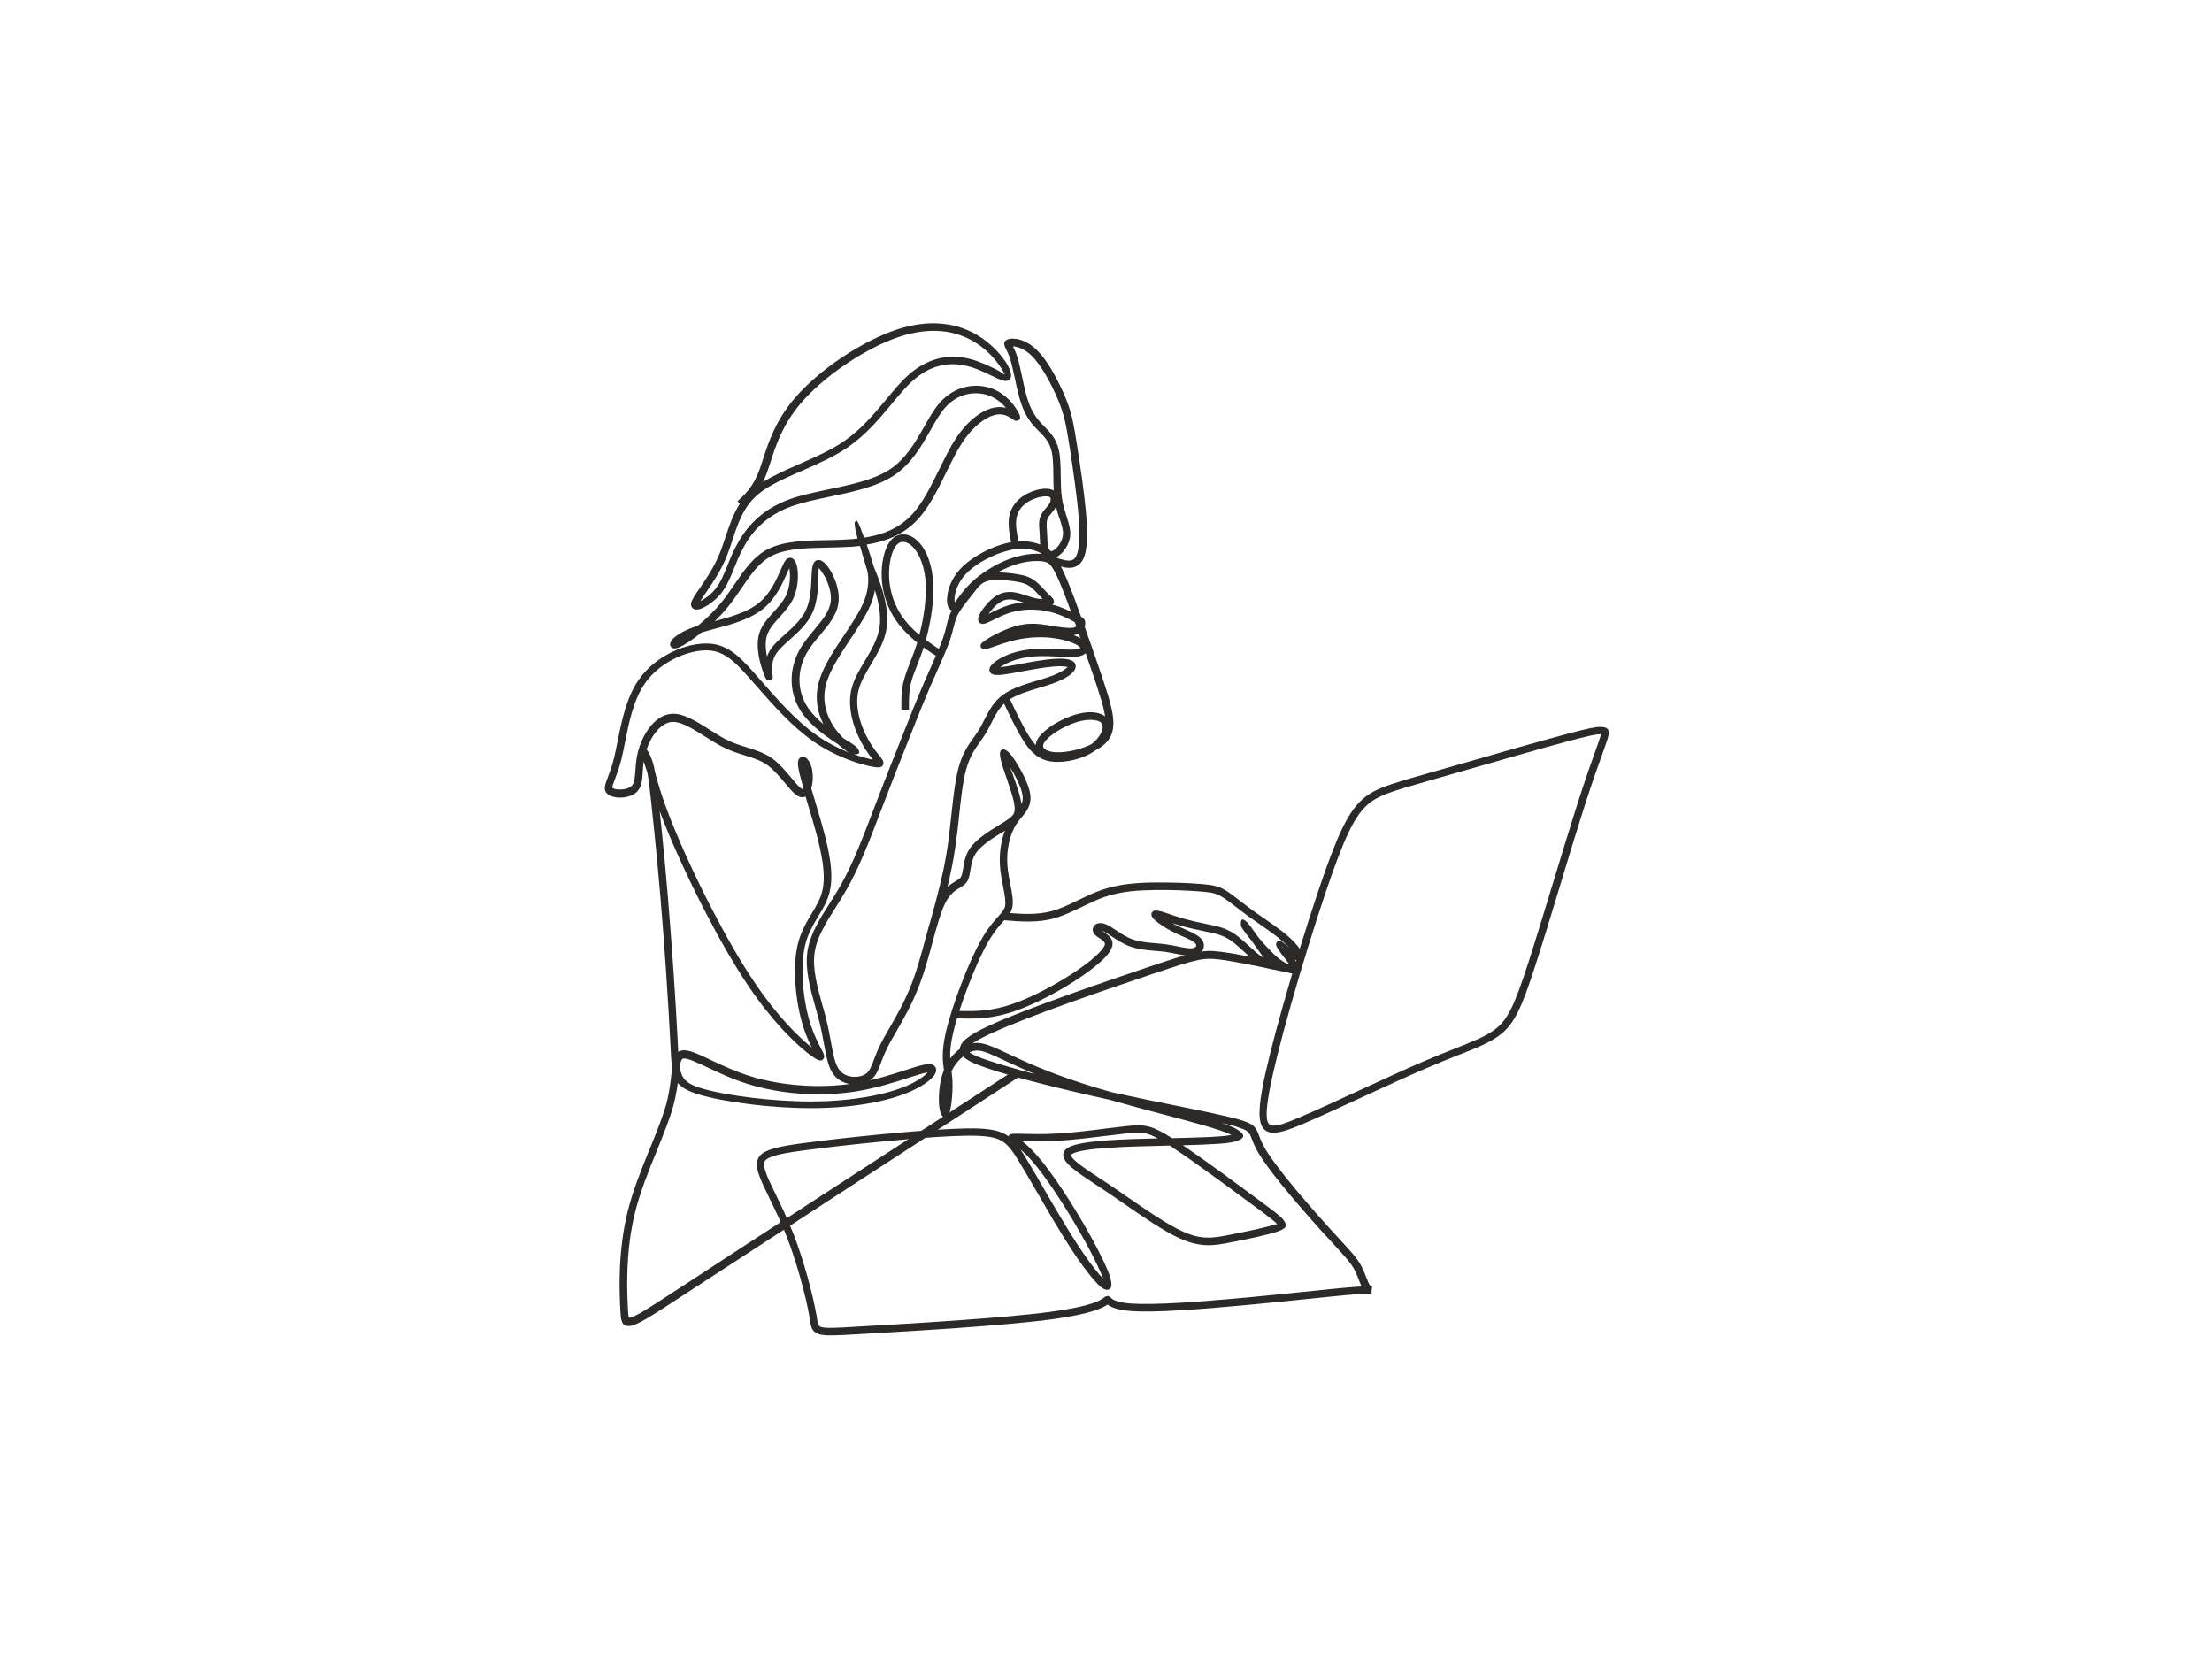 <svg xmlns="http://www.w3.org/2000/svg" xmlns:xlink="http://www.w3.org/1999/xlink" width="1024" zoomAndPan="magnify" viewBox="0 0 768 576" height="768" preserveAspectRatio="xMidYMid meet" version="1.0"><defs><clipPath id="ae6ddd63a3"><path d="M 437 252 L 558.871 252 L 558.871 394 L 437 394 Z M 437 252 " clip-rule="nonzero"/></clipPath><clipPath id="ad268888a7"><path d="M 209.371 112 L 355 112 L 355 461 L 209.371 461 Z M 209.371 112 " clip-rule="nonzero"/></clipPath></defs><g clip-path="url(#ae6ddd63a3)"><path fill="#2b2a29" d="M 438.223 378.113 C 439.59 370.832 442.289 360.27 445.473 349.027 C 449.336 335.355 453.883 320.691 457.543 309.824 C 460.859 299.914 463.426 293.18 465.684 288.359 C 468.008 283.438 469.992 280.5 472.215 278.312 C 476.523 274.004 481.309 272.637 494.648 268.809 L 504.566 265.973 C 518.074 262.078 535.035 257.223 544.781 254.625 C 550.867 253.02 554.152 252.301 555.859 252.371 C 558.871 252.508 558.871 253.91 558.188 256.402 C 557.844 257.566 557.297 259.07 556.477 261.359 C 555.145 265.051 553.059 270.793 550.047 280.156 C 547.758 287.301 544.918 296.633 542.078 306.062 C 538.898 316.59 535.648 327.219 533.121 335.047 C 530.691 342.602 528.844 347.695 527 351.383 C 525.082 355.211 523.168 357.57 520.57 359.484 C 517.184 362.016 512.773 363.793 506.242 366.355 C 503.129 367.586 499.504 369.02 495.16 370.898 C 488.766 373.633 480.898 377.258 473.273 380.777 C 465.441 384.402 457.852 387.887 452.07 390.348 C 446.051 392.875 441.984 394.211 439.488 392.57 C 437.023 390.93 436.684 386.621 438.254 378.043 Z M 447.969 349.711 C 444.789 360.887 442.121 371.414 440.785 378.555 C 439.418 385.973 439.418 389.492 440.887 390.484 C 442.359 391.441 445.777 390.246 451.012 388.023 C 456.621 385.664 464.281 382.109 472.145 378.488 C 479.805 374.969 487.637 371.344 494.102 368.578 C 498.34 366.766 502.035 365.297 505.215 364.031 C 511.574 361.5 515.852 359.828 518.961 357.469 C 521.219 355.793 522.93 353.707 524.637 350.258 C 526.418 346.703 528.195 341.711 530.625 334.262 C 533.188 326.332 536.402 315.738 539.582 305.312 C 542.457 295.914 545.262 286.617 547.586 279.371 C 550.629 269.871 552.68 264.16 554.016 260.473 C 554.801 258.25 555.348 256.781 555.656 255.688 C 555.793 255.207 555.859 254.934 555.723 254.934 C 554.32 254.867 551.246 255.551 545.43 257.086 C 535.855 259.617 518.824 264.539 505.281 268.434 L 495.367 271.27 C 482.508 274.961 477.926 276.262 474.059 280.09 C 472.078 282.07 470.195 284.805 468.043 289.387 C 465.82 294.102 463.32 300.734 460.004 310.574 C 456.379 321.375 451.832 336.004 447.969 349.641 Z M 447.969 349.711 " fill-opacity="1" fill-rule="nonzero"/></g><path fill="#2b2a29" d="M 450.055 338.293 C 445.062 337.234 440.066 336.176 435.383 335.219 C 430.801 334.297 426.73 333.578 423.754 333.168 C 420.816 332.793 418.832 332.723 415.754 333.371 C 412.574 334.023 408.23 335.457 400.637 337.988 C 392.977 340.551 382.07 344.277 371.535 348.035 C 360.969 351.828 350.676 355.758 344.176 358.766 C 341.133 360.168 338.98 361.332 337.645 362.254 C 338.91 361.98 340.141 362.047 341.543 362.391 C 343.324 362.836 345.41 363.723 348.281 365.055 L 349.684 365.707 C 355.258 368.336 363.637 372.234 376.051 376.23 C 379.129 377.223 382.445 378.215 385.898 379.207 L 388.875 379.855 C 395.645 381.324 401.938 382.59 407.684 383.75 C 417.496 385.734 425.738 387.41 430.219 388.707 C 435.621 390.281 436.031 391.371 437.16 394.312 C 437.57 395.441 438.152 396.945 439.352 398.996 C 440.992 401.73 443.797 405.488 446.977 409.453 C 451.32 414.852 456.414 420.664 460.312 425.004 C 462.227 427.125 463.871 428.902 465.238 430.406 C 468.828 434.301 470.879 436.488 472.281 438.914 C 473.207 440.488 473.82 442.059 474.332 443.426 C 474.848 444.793 475.293 445.922 475.77 446.367 C 476.043 446.641 476.418 446.672 476.418 446.707 L 476.215 447.973 L 476.215 449.27 C 476.113 449.27 476.078 449.27 475.977 449.238 C 475.703 449.203 474.504 449.133 471.359 449.34 C 467.426 449.613 460.723 450.297 452.789 451.117 C 446.598 451.766 439.625 452.484 432.477 453.133 C 424.473 453.887 416.504 454.535 409.598 454.945 C 402.621 455.355 396.637 455.492 392.703 455.184 C 387.508 454.809 385.488 453.68 384.566 452.93 C 383.129 453.953 379.023 456.207 365.211 458.055 C 348.453 460.309 317.059 462.121 300.371 463.078 L 298.113 463.215 C 290.281 463.66 286.52 463.898 284.398 463.215 C 281.871 462.43 281.598 460.926 281.152 457.984 L 281.016 457.098 C 280.469 453.816 279.305 448.758 277.73 443.223 C 276.465 438.742 274.961 433.992 273.25 429.617 C 271.27 424.457 269.012 419.844 267.129 415.98 C 265.422 412.461 264.02 409.59 263.336 407.402 C 262.512 404.77 262.684 403.027 263.473 401.762 C 264.258 400.5 265.559 399.848 266.992 399.301 C 268.293 398.824 269.695 398.379 272.5 397.867 C 275.234 397.355 279.34 396.773 285.938 395.988 C 293.531 395.062 304.543 393.902 314.938 393.012 C 322.633 392.363 330.02 391.887 335.527 391.781 C 342.125 391.68 346.023 392.191 348.93 393.766 C 349.34 394.004 349.75 394.242 350.129 394.516 C 350.301 394.039 350.711 393.766 351.461 393.664 C 352.043 393.594 353.207 393.629 354.883 393.664 C 357.688 393.73 361.996 393.867 367.125 393.559 C 372.699 393.254 379.297 392.434 384.805 391.715 C 387.129 391.441 389.25 391.168 391.234 390.961 C 394.414 390.621 396.57 390.52 399.066 391.203 C 401.219 391.816 403.543 392.98 406.93 395.168 C 416.914 394.926 424.406 394.723 427.551 394.039 C 425.875 393.184 422.73 392.09 417.906 390.723 C 414.113 389.629 409.188 388.297 403.816 386.895 C 397.867 385.324 391.406 383.613 385.25 381.836 C 377.074 380.059 368.902 378.145 361.586 376.266 C 354.062 374.352 347.391 372.473 342.535 370.797 C 338.672 369.5 335.832 368.27 334.398 366.801 C 333.746 367.312 333.098 367.926 332.48 368.645 C 331.695 369.602 330.941 370.695 330.363 371.961 C 330.5 372.918 330.602 373.906 330.668 374.969 C 330.805 377.598 330.637 380.777 330.293 383.203 C 330.156 384.297 329.953 385.254 329.781 385.938 C 329.438 387.168 328.824 387.922 327.969 387.887 L 327.695 387.852 L 327.625 387.82 C 326.77 387.578 326.055 385.359 325.984 382.52 C 325.918 380.129 326.121 377.051 326.805 374.352 L 327.043 373.496 C 327.25 372.848 327.453 372.199 327.727 371.582 C 327.285 368.305 326.875 364.953 328.414 358.289 C 329.473 353.707 331.457 347.59 333.746 341.609 C 335.938 335.867 338.434 330.262 340.656 326.332 C 343.051 322.059 345.137 319.805 346.676 318.094 C 347.906 316.727 348.727 315.805 348.965 314.609 C 349.273 313.004 348.793 310.473 348.246 307.672 C 347.801 305.414 347.324 303.023 347.188 300.527 C 346.98 297.656 347.223 294.75 347.801 292.121 C 348.074 290.82 348.453 289.555 348.93 288.395 L 348.383 288.734 C 345.031 290.754 340.793 293.352 338.844 296.188 C 337.578 298.031 337.234 300.188 336.926 302.031 C 336.652 303.672 336.449 305.074 335.695 306.199 C 335.047 307.156 334.191 307.637 333.199 308.25 C 331.695 309.141 329.711 310.336 328.004 313.926 C 326.531 317 325.199 321.891 323.762 327.188 C 322.461 332.004 321.059 337.168 319.281 341.816 C 316.785 348.445 313.672 353.844 311.109 358.289 C 309.879 360.406 308.781 362.289 307.961 363.996 C 307.074 365.844 306.457 367.484 305.91 368.883 C 304.852 371.719 304.098 373.77 302.012 375.137 C 300.301 376.23 297.805 376.777 295.379 376.438 C 293.258 376.129 291.137 375.172 289.668 373.395 C 287.613 370.934 286.93 367.039 286.043 362.254 C 285.664 360.102 285.223 357.777 284.641 355.348 C 284.23 353.641 283.684 351.727 283.133 349.777 C 281.355 343.422 279.441 336.652 280.332 330.398 C 281.152 324.555 284.398 319.43 287.957 313.789 C 289.324 311.637 290.762 309.379 292.094 306.953 C 296.371 299.332 299.824 290.172 303.07 281.629 L 304.031 279.133 C 307.176 270.895 310.184 263.273 312.75 256.883 L 314.391 252.746 C 316.719 246.867 318.598 242.117 320.82 237.023 C 321.711 234.973 322.258 233.711 322.871 232.375 C 324.684 228.344 326.395 224.414 327.422 221.508 C 328.035 219.73 328.379 218.328 328.652 217.133 C 329.027 215.527 329.371 214.16 330.121 212.621 C 331.25 210.332 333.234 207.801 334.977 205.613 L 336.277 203.973 C 338.09 201.648 339.426 199.906 342.398 199.156 C 343.699 198.812 345.305 198.711 346.949 198.746 C 349.035 198.781 351.152 199.02 352.863 199.293 C 354.402 199.531 355.633 199.805 356.66 200.18 C 357.754 200.59 358.676 201.102 359.566 201.82 C 360.695 202.711 361.824 203.941 362.816 205 C 363.191 205.41 363.566 205.82 364.012 206.266 C 364.32 206.57 364.559 206.812 364.766 206.98 C 365.242 207.426 365.586 207.699 365.758 208.145 C 366.098 208.93 365.996 209.512 365.348 209.922 C 368.867 210.809 371.57 212.211 373.348 213.133 L 374.238 213.578 C 376.188 214.57 376.801 214.879 376.801 216.414 C 376.801 217.168 376.527 218.227 375.707 219.082 C 375.125 219.664 374.305 220.176 373.176 220.414 L 372.734 220.48 C 374.441 221.133 375.809 221.883 376.633 222.668 C 377.074 223.078 377.383 223.523 377.555 224.004 C 377.793 224.652 377.793 225.266 377.555 225.883 C 377.316 226.43 376.906 226.906 376.289 227.25 C 375.707 227.59 374.887 227.863 373.859 228 C 372.117 228.242 369.758 228.105 367.191 227.969 C 365.348 227.863 363.363 227.762 361.551 227.797 C 359.43 227.832 357.41 228 355.566 228.379 C 353.719 228.719 352.043 229.23 350.504 229.883 C 349.238 230.43 348.109 231.078 347.254 231.691 L 348.008 231.59 C 349.613 231.387 351.633 231.008 353.719 230.633 L 353.82 230.598 C 358.062 229.812 362.543 228.957 366.062 228.754 C 366.781 228.719 367.434 228.684 368.012 228.684 C 369.348 228.684 370.512 228.82 371.363 229.062 C 372.629 229.438 373.418 230.156 373.484 231.215 L 373.484 231.352 C 373.484 232.41 372.598 233.641 370.852 234.77 C 369.551 235.625 367.707 236.547 365.379 237.367 C 364.012 237.844 362.543 238.289 361.035 238.734 C 357.07 239.93 352.66 241.23 349.82 243.312 C 347.016 245.363 345.512 248.336 344.109 251.176 C 343.527 252.301 342.98 253.43 342.363 254.457 C 341.715 255.516 341.031 256.473 340.348 257.465 C 338.57 259.957 336.652 262.625 335.391 267.34 C 334.262 271.543 333.609 277.457 332.961 283.574 C 332.586 287.164 332.176 290.82 331.66 294.238 C 330.941 299.16 329.984 303.637 328.961 307.977 C 329.984 307.02 331.012 306.406 331.867 305.895 C 332.617 305.449 333.234 305.074 333.578 304.594 C 334.02 303.945 334.191 302.816 334.398 301.484 C 334.738 299.398 335.113 296.938 336.723 294.582 C 338.98 291.266 343.492 288.531 347.051 286.344 L 348.863 285.215 C 350.438 284.223 351.496 283.438 351.977 282.449 C 352.453 281.422 352.418 279.953 351.805 277.492 C 351.223 275.203 350.164 272.16 349.203 269.355 C 347.699 264.98 346.367 261.156 347.77 260.336 C 347.906 260.266 348.008 260.23 348.145 260.199 C 348.965 260.027 350.094 260.883 351.258 262.383 C 352.113 263.512 353.137 265.117 354.129 266.863 C 355.602 269.426 356.969 272.363 357.48 274.688 C 358.508 279.168 356.727 281.32 354.676 283.781 C 354.062 284.531 353.41 285.285 352.828 286.207 C 351.734 287.914 350.879 290.102 350.332 292.531 C 349.785 294.957 349.582 297.59 349.75 300.188 C 349.887 302.477 350.367 304.832 350.777 306.988 C 351.395 310.062 351.906 312.832 351.496 314.918 C 351.121 316.832 350.094 317.957 348.555 319.633 C 347.086 321.238 345.137 323.426 342.879 327.391 C 340.723 331.184 338.297 336.688 336.141 342.328 C 333.883 348.207 331.934 354.223 330.91 358.664 C 329.984 362.594 329.816 365.297 329.918 367.516 C 330.121 367.277 330.293 367.004 330.5 366.766 C 331.387 365.738 332.312 364.852 333.27 364.168 C 333.301 361.844 336.277 359.418 343.051 356.273 C 349.582 353.23 359.941 349.301 370.613 345.473 C 381.281 341.645 392.156 337.953 399.781 335.391 C 407.477 332.824 411.891 331.391 415.172 330.707 C 418.59 329.988 420.781 330.059 424.027 330.469 C 427.211 330.879 431.312 331.629 435.863 332.52 C 440.309 333.406 445.438 334.5 450.566 335.594 L 450.02 338.125 Z M 336.586 365.363 C 337.68 366.219 340.074 367.176 343.355 368.27 C 347.527 369.672 353.102 371.277 359.43 372.949 C 354.984 371.105 351.395 369.43 348.555 368.098 L 347.152 367.449 C 344.453 366.184 342.5 365.328 340.93 364.953 C 339.527 364.613 338.363 364.68 337.098 365.16 Z M 429.434 391.203 C 428.031 390.793 426.254 390.348 424.133 389.871 C 426.457 390.656 428.133 391.34 429.16 391.918 C 432.648 393.902 432.375 395.305 428.852 396.328 C 426.184 397.113 419.652 397.387 410.691 397.629 C 414.523 400.227 419.141 403.508 423.688 406.82 C 429.125 410.754 434.699 414.887 438.562 417.758 C 442.461 420.664 444.684 422.305 445.574 423.5 C 447.285 425.723 446.359 426.609 443.625 427.566 C 442.016 428.148 439.352 428.797 436.34 429.48 C 433.297 430.164 430.082 430.816 427.242 431.363 C 424.305 431.941 421.703 432.422 418.867 432.32 C 415.992 432.215 412.984 431.531 409.223 429.789 C 403.715 427.227 396.602 422.305 389.66 417.52 C 387.438 415.98 385.215 414.441 383.059 413.008 L 380.152 411.094 C 375.16 407.777 371.023 405.043 369.723 402.754 C 368.699 400.977 369.004 399.508 371.023 398.344 C 373.281 397.082 378.375 396.363 384.531 395.918 C 389.934 395.543 396.227 395.371 402.008 395.234 C 400.57 394.484 399.406 393.969 398.312 393.664 C 396.227 393.082 394.312 393.184 391.438 393.492 C 389.762 393.664 387.508 393.969 385.043 394.242 C 379.504 394.926 372.902 395.746 367.16 396.09 C 362.062 396.398 357.719 396.262 354.883 396.191 C 356.285 397.285 358.098 398.926 360.148 401.285 C 362.711 404.223 365.688 408.258 368.629 412.699 C 372.016 417.758 375.398 423.328 378.172 428.32 C 380.805 433.035 382.957 437.273 384.293 440.383 C 385.832 443.906 386.309 446.434 385.523 447.289 C 385.453 447.355 385.387 447.426 385.316 447.492 C 384.531 448.074 383.539 447.871 382.344 446.945 C 381.625 446.367 380.699 445.441 379.641 444.211 C 377.555 441.785 374.785 438.059 371.742 433.379 C 367.91 427.5 363.637 420.117 359.84 413.555 C 357.582 409.625 355.461 406 353.754 403.199 C 351.531 399.574 349.957 397.285 347.562 395.988 C 345.102 394.652 341.578 394.242 335.422 394.312 C 330.09 394.379 322.734 394.859 315.008 395.543 C 304.645 396.43 293.703 397.594 286.109 398.516 C 279.512 399.301 275.473 399.883 272.84 400.363 C 270.242 400.84 268.941 401.25 267.812 401.66 C 266.824 402.035 265.969 402.445 265.59 403.062 C 265.18 403.711 265.148 404.77 265.727 406.582 C 266.344 408.598 267.711 411.402 269.387 414.82 C 271.27 418.715 273.523 423.363 275.578 428.66 C 277.285 433.105 278.859 437.957 280.125 442.469 C 281.734 448.109 282.895 453.305 283.477 456.617 L 283.613 457.543 C 283.922 459.422 284.094 460.414 285.086 460.719 C 286.762 461.234 290.383 461.027 297.875 460.582 L 300.133 460.445 C 316.785 459.488 348.145 457.68 364.766 455.457 C 379.539 453.473 382.375 451.254 383.266 450.535 C 383.504 450.363 383.641 450.227 383.883 450.16 C 384.805 449.75 385.145 450.059 385.762 450.637 C 386.273 451.117 387.473 452.211 392.738 452.586 C 396.602 452.859 402.449 452.723 409.324 452.348 C 416.266 451.938 424.164 451.289 432.102 450.57 C 438.938 449.922 446.051 449.203 452.379 448.555 C 460.383 447.734 467.152 447.016 471.051 446.777 L 472.762 446.672 C 472.418 445.988 472.109 445.238 471.805 444.383 C 471.324 443.117 470.742 441.648 469.922 440.246 C 468.656 438.094 466.672 435.977 463.219 432.184 C 461.816 430.68 460.176 428.902 458.262 426.781 C 454.363 422.441 449.234 416.598 444.82 411.129 C 441.539 407.062 438.664 403.199 436.957 400.363 C 435.656 398.141 435.039 396.535 434.562 395.27 C 433.777 393.219 433.5 392.434 429.328 391.234 Z M 354.266 399.027 C 354.848 399.883 355.43 400.805 356.043 401.832 C 357.789 404.703 359.91 408.324 362.164 412.254 C 365.961 418.816 370.234 426.168 373.996 431.941 C 376.973 436.523 379.676 440.145 381.691 442.504 C 382.207 443.086 382.684 443.598 383.094 444.043 L 381.965 441.41 C 380.633 438.332 378.547 434.23 375.945 429.586 C 373.176 424.629 369.824 419.125 366.508 414.137 C 363.602 409.762 360.695 405.797 358.234 402.992 C 356.727 401.285 355.395 399.984 354.266 399.027 Z M 406.93 398.207 L 406.18 397.73 L 403.852 397.797 C 397.695 397.934 390.754 398.105 384.734 398.516 C 378.957 398.926 374.203 399.543 372.324 400.602 C 371.879 400.84 371.809 401.148 371.98 401.488 C 372.973 403.234 376.871 405.832 381.59 408.941 L 384.496 410.855 C 386.652 412.289 388.875 413.828 391.098 415.367 C 397.938 420.082 404.98 424.938 410.281 427.398 C 413.703 429.004 416.402 429.617 418.898 429.688 C 421.43 429.789 423.891 429.312 426.695 428.766 C 429.637 428.184 432.922 427.535 435.727 426.918 C 438.598 426.27 441.164 425.652 442.699 425.105 C 443.113 424.969 443.555 425.211 443.453 425.074 C 442.77 424.184 440.684 422.613 436.957 419.844 C 433.195 417.074 427.789 413.043 422.078 408.906 C 416.504 404.84 410.863 400.84 406.828 398.207 Z M 354.676 279.168 C 355.121 278.105 355.258 276.91 354.883 275.34 C 354.402 273.289 353.137 270.621 351.805 268.23 C 351.359 267.441 350.879 266.656 350.438 265.973 C 350.812 266.758 351.223 267.648 351.562 268.641 C 352.555 271.477 353.648 274.621 354.23 276.98 C 354.438 277.801 354.574 278.516 354.676 279.168 Z M 321.164 326.434 C 321.914 323.734 322.598 321.137 323.316 318.777 C 325.473 310.984 327.625 303.195 328.992 293.93 C 329.508 290.48 329.883 286.891 330.258 283.371 C 330.941 277.148 331.594 271.133 332.754 266.727 C 334.125 261.566 336.176 258.695 338.09 256.027 C 338.773 255.07 339.426 254.148 340.004 253.191 C 340.586 252.199 341.133 251.141 341.68 250.082 C 343.254 246.969 344.895 243.688 348.18 241.262 C 351.395 238.906 356.043 237.504 360.184 236.273 C 361.723 235.828 363.156 235.383 364.422 234.941 C 366.578 234.188 368.219 233.367 369.348 232.648 C 370.305 232 370.816 231.555 370.816 231.387 C 370.785 231.316 370.715 231.625 370.578 231.59 C 369.996 231.418 369.074 231.316 367.98 231.316 C 367.398 231.316 366.816 231.352 366.234 231.387 C 362.848 231.625 358.438 232.445 354.301 233.195 L 354.199 233.23 C 352.043 233.641 349.957 234.016 348.316 234.223 C 346.367 234.461 344.828 234.426 344.109 233.812 C 343.973 233.711 343.871 233.574 343.766 233.402 C 343.355 232.719 343.461 231.965 344.008 231.215 C 344.312 230.805 344.758 230.359 345.34 229.883 C 346.367 229.094 347.801 228.207 349.445 227.523 C 351.152 226.77 353.035 226.223 355.051 225.848 C 357.035 225.473 359.191 225.266 361.516 225.234 C 363.465 225.199 365.449 225.336 367.297 225.402 C 369.758 225.539 372.016 225.645 373.52 225.473 C 374.168 225.371 374.648 225.234 374.988 225.062 L 375.125 224.961 C 375.094 224.855 374.988 224.719 374.82 224.582 C 374.238 224.035 373.176 223.457 371.742 222.941 C 370.27 222.395 368.457 221.953 366.473 221.645 C 364.355 221.301 362.027 221.164 359.566 221.27 C 357.344 221.371 355.02 221.645 352.625 222.191 C 349.82 222.84 346.949 223.832 344.93 224.551 C 343.219 225.164 342.023 225.574 341.441 225.371 C 340.586 225.129 340.277 224.582 340.551 223.695 C 340.723 223.184 343.016 221.508 345.887 220.105 C 347.77 219.148 349.957 218.191 351.941 217.578 C 354.367 216.824 356.523 216.551 358.508 216.551 C 360.488 216.551 362.27 216.824 364.047 217.098 L 365.039 217.27 C 368.082 217.75 371.059 218.227 372.664 217.918 C 373.211 217.816 373.586 217.578 373.828 217.34 C 374.102 217.031 374.203 216.688 374.203 216.449 C 374.203 216.414 373.93 216.348 373.074 215.938 L 372.152 215.457 C 370.375 214.535 367.535 213.066 363.91 212.281 C 361.859 211.836 359.566 211.598 357.207 211.664 C 355.121 211.734 352.965 212.039 350.914 212.656 C 348.656 213.34 346.504 214.434 344.828 215.254 C 342.879 216.211 341.477 216.93 340.52 216.484 C 340.383 216.414 340.277 216.348 340.141 216.246 C 339.527 215.699 339.457 214.91 339.801 213.953 C 340.004 213.441 340.312 212.828 340.758 212.176 C 341.613 210.879 342.844 209.375 344.039 208.281 C 345.305 207.117 346.605 206.332 347.906 205.922 C 349.238 205.512 350.539 205.445 351.941 205.613 C 353.445 205.82 354.984 206.297 356.488 206.812 C 357.551 207.152 358.574 207.496 359.531 207.699 C 360.457 207.906 361.312 207.973 362.027 208.008 L 360.867 206.777 C 359.977 205.785 358.949 204.656 357.926 203.871 C 357.242 203.324 356.559 202.949 355.738 202.641 C 354.848 202.301 353.789 202.094 352.418 201.855 C 350.812 201.617 348.793 201.375 346.879 201.344 C 345.441 201.309 344.074 201.41 342.98 201.684 C 340.859 202.23 339.73 203.633 338.262 205.582 L 336.961 207.223 C 335.285 209.305 333.371 211.734 332.379 213.75 C 331.766 215.047 331.457 216.277 331.078 217.75 C 330.773 219.047 330.395 220.516 329.781 222.363 C 328.754 225.336 326.977 229.336 325.164 233.438 L 323.113 238.051 C 320.957 243.039 319.043 247.789 316.719 253.703 L 315.074 257.84 C 312.543 264.16 309.57 271.68 306.391 280.055 L 305.434 282.551 C 302.148 291.195 298.66 300.426 294.285 308.219 C 292.914 310.645 291.48 312.934 290.078 315.156 C 286.691 320.523 283.578 325.445 282.828 330.742 C 282.008 336.449 283.852 342.941 285.562 349.059 C 286.109 350.973 286.621 352.82 287.066 354.734 C 287.684 357.262 288.094 359.621 288.504 361.773 C 289.289 366.184 289.941 369.738 291.582 371.688 C 292.609 372.918 294.113 373.602 295.652 373.805 C 297.465 374.043 299.277 373.703 300.508 372.918 C 301.875 371.992 302.523 370.32 303.414 367.961 C 303.961 366.492 304.609 364.781 305.57 362.836 C 306.422 361.059 307.551 359.145 308.781 356.988 C 311.312 352.613 314.355 347.316 316.785 340.891 C 318.461 336.414 319.863 331.289 321.164 326.469 Z M 355.395 209.168 C 354.094 208.758 352.797 208.348 351.598 208.18 C 350.574 208.043 349.613 208.074 348.691 208.383 C 347.734 208.691 346.812 209.273 345.82 210.16 C 344.895 211.016 343.938 212.145 343.219 213.168 L 343.734 212.895 C 345.512 212.008 347.77 210.879 350.23 210.125 C 351.941 209.613 353.684 209.273 355.43 209.137 Z M 355.395 209.168 " fill-opacity="1" fill-rule="nonzero"/><g clip-path="url(#ad268888a7)"><path fill="#2b2a29" d="M 354.062 373.738 C 309.09 402.926 264.086 432.148 240.73 447.426 L 238.402 448.93 C 226.266 456.859 221.168 460.207 218.605 460.379 C 215.766 460.551 215.594 458.531 215.391 455.047 C 215.219 451.73 214.98 446.641 215.219 440.656 C 215.457 434.676 216.176 427.773 217.852 420.902 C 219.73 413.211 222.844 405.625 225.719 398.586 C 227.973 393.047 230.059 387.887 231.293 383.477 C 232.418 379.344 232.797 375.719 233.105 372.883 C 233.172 372.129 233.273 371.414 233.344 370.762 C 233.07 368.746 232.934 366.254 232.797 363.109 L 232.727 361.809 C 232.418 355.656 231.906 346.941 231.258 337.305 C 230.711 329.031 230.027 320.008 229.273 311.227 C 228.555 302.816 227.805 294.855 227.117 288.188 C 226.266 279.715 225.512 273.082 225.066 270.074 L 224.793 268.297 C 224.246 266.758 223.801 265.426 223.492 264.332 C 223.289 265.664 223.219 266.93 223.152 268.059 C 222.98 270.828 222.844 273.047 221.34 274.688 L 221.203 274.859 C 219.902 276.16 217.816 276.809 215.867 276.91 C 213.883 277.012 211.902 276.57 210.91 275.68 L 210.809 275.613 C 209.406 274.211 209.984 272.605 211.082 269.734 C 211.695 268.094 212.551 265.906 213.234 263.035 C 213.609 261.461 213.988 259.547 214.398 257.496 C 215.766 250.66 217.406 242.324 221.715 236.066 C 224.348 232.273 227.906 229.301 231.703 227.215 C 236.078 224.789 240.766 223.523 244.629 223.422 C 248.32 223.32 251.227 224.277 254 226.156 C 256.664 227.934 259.129 230.566 262.102 233.914 L 264.496 236.648 C 269.867 242.801 276.535 250.422 283.715 255.414 C 287.035 257.738 290.488 259.48 293.598 260.812 L 294.695 261.258 C 293.77 260.711 292.473 259.789 291 258.422 C 287.066 255.891 281.598 252.098 278.383 247.414 C 276.125 244.133 274.996 240.477 274.859 236.82 C 274.723 232.957 275.68 229.094 277.562 225.676 C 278.961 223.148 280.844 220.895 282.656 218.707 C 285.359 215.492 287.922 212.418 288.402 209 C 288.711 206.844 288.195 204.418 287.34 202.301 C 286.727 200.762 285.973 199.395 285.223 198.371 C 284.844 197.824 284.504 197.445 284.23 197.207 C 284.195 197.719 284.195 199.055 284.16 200.762 C 284.023 204.18 283.852 208.691 282.211 212.484 C 280.469 216.484 277.184 219.422 274.176 222.121 C 272.191 223.867 270.379 225.508 269.352 227.18 C 267.574 230.051 268.055 233.301 268.227 234.324 C 268.363 235.145 268.43 235.625 267.508 236.035 C 266.516 236.477 266.137 236.137 265.695 235.215 C 265.316 234.395 263.914 230.941 263.336 227.113 C 262.992 224.891 262.926 222.5 263.473 220.379 C 264.293 217.234 266.445 214.844 268.637 212.449 C 270.344 210.57 272.055 208.656 273.047 206.434 C 274.277 203.633 274.449 200.18 274.141 197.891 L 274.039 197.242 L 273.285 198.918 C 271.781 202.367 269.488 207.598 265.18 211.188 C 260.562 215.047 253.863 216.824 247.98 218.363 C 246.441 218.773 244.938 219.184 243.566 219.594 C 240.25 222.293 237.242 224.172 235.668 224.824 C 234.848 225.129 234.199 225.199 233.754 225.062 C 232.797 224.754 232.488 224.07 232.762 223.113 C 232.863 222.773 233.105 222.363 233.48 221.953 C 234.473 220.859 236.934 219.148 240.594 217.816 C 241.141 217.613 241.723 217.441 242.305 217.234 L 242.609 216.996 C 245.211 214.809 248.016 212.145 250.375 209.273 C 252.082 207.188 253.59 204.965 255.094 202.777 C 258.445 197.855 261.625 193.176 266.719 190.609 C 272.227 187.844 279.648 187.672 287.066 187.535 C 289.461 187.5 291.82 187.434 294.215 187.297 C 295.41 187.227 296.609 187.125 297.738 186.988 C 296.508 182.168 296.508 180.664 297.191 181.281 C 297.223 179.879 298.047 181.109 299.996 186.68 C 302.422 186.305 304.746 185.758 306.938 184.973 C 310.699 183.605 314.082 181.52 316.957 178.309 C 320.547 174.273 323.387 168.465 326.121 162.891 C 327.934 159.234 329.68 155.648 331.559 152.707 C 333.852 149.117 336.348 146.453 338.773 144.605 C 341.68 142.418 344.52 141.359 346.844 141.324 C 347.734 141.293 348.555 141.43 349.273 141.598 C 349 141.293 348.727 140.984 348.418 140.676 C 347.289 139.516 345.82 138.387 344.109 137.633 C 341.648 136.543 338.602 136.199 335.559 136.918 C 332.926 137.566 330.328 139.035 328.105 141.566 C 326.328 143.617 324.719 146.418 323.043 149.391 C 319.898 154.93 316.41 161.113 310.254 165.148 C 304.234 169.078 295.926 170.82 287.992 172.461 C 283.441 173.418 279.031 174.344 275.336 175.605 C 270.449 177.316 266.824 179.672 264.02 182.305 C 261.215 184.938 259.266 187.875 257.793 190.715 C 256.598 192.969 255.707 195.227 254.852 197.344 C 253.52 200.625 252.324 203.598 250.305 206.094 C 248.355 208.484 245.688 210.367 243.809 211.152 C 243.156 211.426 242.578 211.598 242.098 211.629 C 241.242 211.699 240.594 211.426 240.184 210.777 C 239.941 210.398 239.875 209.988 239.941 209.477 C 240.113 208.348 241.277 206.605 242.883 204.316 C 244.867 201.41 247.57 197.48 249.449 193.176 C 250.34 191.125 251.09 188.867 251.844 186.613 C 253.176 182.613 254.512 178.547 256.871 174.891 L 256.051 174.07 L 256.086 174.035 C 258.75 171.539 261.453 169.043 263.574 163.406 C 264.02 162.242 264.43 160.91 264.906 159.473 C 266.789 153.664 269.215 146.109 275.918 138.25 C 280.09 133.363 285.938 128.371 292.266 124.133 C 298.559 119.93 305.328 116.41 311.418 114.395 C 317.195 112.516 322.395 111.934 327.012 112.379 C 332.312 112.855 336.824 114.633 340.551 117.129 C 341.133 117.504 341.68 117.914 342.227 118.324 C 345.203 120.613 347.562 123.281 349.066 125.5 C 350.812 128.098 351.461 130.422 350.777 131.449 L 350.711 131.551 C 349.582 133.02 347.391 131.926 344.312 130.457 C 341.953 129.328 338.98 127.859 335.969 127.109 C 332.754 126.289 329.402 126.184 326.086 127.039 C 323.043 127.824 320 129.434 317.059 132.031 C 314.598 134.219 312.168 137.121 309.57 140.266 C 305.363 145.324 300.711 150.895 294.488 155.203 C 289.598 158.586 283.852 161.082 278.348 163.508 C 272.5 166.035 266.961 168.465 263.23 171.609 C 258.137 175.879 256.223 181.691 254.34 187.398 C 253.59 189.688 252.836 191.945 251.879 194.199 C 249.895 198.781 247.125 202.812 245.074 205.785 C 244.285 206.949 243.602 207.938 243.156 208.691 C 244.73 207.973 246.816 206.434 248.391 204.488 C 250.168 202.301 251.297 199.496 252.527 196.422 C 253.383 194.27 254.305 191.977 255.605 189.551 C 257.215 186.508 259.301 183.332 262.344 180.461 C 265.387 177.59 269.32 175.027 274.586 173.18 C 278.414 171.848 282.93 170.926 287.547 169.934 C 295.242 168.328 303.344 166.652 308.918 162.996 C 314.562 159.305 317.879 153.391 320.891 148.129 C 322.633 145.016 324.273 142.113 326.258 139.855 C 328.855 136.883 331.969 135.141 335.082 134.387 C 338.707 133.5 342.332 133.945 345.273 135.242 C 347.324 136.164 349.035 137.496 350.367 138.832 C 352.59 141.121 353.891 143.582 354.094 144.266 C 354.367 145.258 354.094 145.805 353.207 146.043 C 352.523 146.246 352.145 145.973 351.531 145.531 C 350.777 144.984 349.137 143.82 347.016 143.855 C 345.168 143.891 342.879 144.777 340.449 146.625 C 338.262 148.297 335.969 150.727 333.852 154.039 C 332.039 156.879 330.328 160.363 328.551 163.953 C 325.746 169.695 322.805 175.676 319.008 179.945 C 315.828 183.5 312.102 185.824 307.895 187.328 C 305.672 188.117 303.344 188.695 300.918 189.074 L 301.293 190.199 C 301.91 191.977 302.523 193.891 303.105 195.91 C 303.312 196.594 303.449 196.969 303.723 197.617 C 305.09 200.934 308.918 210.094 307.859 217.852 C 307.211 222.637 304.781 226.668 302.422 230.633 C 300.609 233.676 298.832 236.648 298.078 239.656 C 297.359 242.562 297.566 245.602 298.215 248.508 C 299.105 252.371 300.848 255.961 302.523 258.559 C 303.516 260.129 304.508 261.359 305.227 262.25 C 306.219 263.48 306.832 264.23 306.695 265.086 C 306.527 266.281 305.672 266.621 303.758 266.348 C 301.738 266.074 297.531 265.051 292.641 263 C 289.359 261.633 285.734 259.754 282.281 257.328 C 274.824 252.133 268.055 244.371 262.582 238.117 L 260.188 235.418 C 257.383 232.238 255.023 229.746 252.562 228.105 C 250.238 226.531 247.809 225.711 244.695 225.812 C 241.242 225.918 236.969 227.078 232.969 229.301 C 229.512 231.215 226.23 233.914 223.871 237.332 C 219.871 243.109 218.297 251.176 216.996 257.77 C 216.586 259.789 216.211 261.703 215.801 263.41 C 215.047 266.453 214.191 268.707 213.543 270.418 C 212.824 272.297 212.449 273.32 212.652 273.527 L 212.688 273.562 C 213.168 273.973 214.398 274.176 215.73 274.109 C 217.133 274.039 218.57 273.629 219.355 272.809 L 219.457 272.707 C 220.312 271.75 220.418 269.938 220.586 267.684 C 220.723 265.734 220.859 263.512 221.477 261.086 C 222.297 257.906 223.906 254.387 226.16 251.789 C 228.109 249.535 230.504 247.996 233.309 247.824 C 237.344 247.621 241.824 250.457 246.27 253.293 C 248.219 254.523 250.168 255.754 252.016 256.711 C 254.578 258.012 257.043 258.797 259.402 259.516 C 262.547 260.504 265.488 261.43 268.227 263.41 C 270.688 265.223 272.84 267.82 274.723 270.039 C 276.328 271.988 277.699 273.629 278.52 273.938 L 278.586 273.973 C 278.621 273.973 278.656 273.902 278.723 273.836 C 278.793 273.73 278.859 273.629 278.93 273.527 C 277.902 269.938 277.148 267.066 277.047 265.496 C 276.98 264.504 277.148 263.82 277.492 263.375 C 277.938 262.828 278.52 262.625 279.203 262.797 C 279.578 262.898 279.953 263.137 280.262 263.48 C 280.945 264.195 281.734 265.734 282.039 267.613 C 282.348 269.527 282.246 271.922 281.664 273.664 L 282.895 277.832 C 283.41 279.508 283.922 281.32 284.641 283.711 C 285.871 287.984 287.137 292.496 287.887 296.801 C 288.676 301.211 288.949 305.414 288.195 309.004 C 287.477 312.559 285.801 315.328 284.023 318.266 C 282.312 321.137 280.5 324.145 279.543 328.109 C 278.656 331.836 278.449 336.414 278.758 341.098 C 279.098 346.293 280.09 351.555 281.426 355.691 C 282.656 359.449 284.16 362.355 285.117 364.133 C 285.938 365.707 286.453 366.664 285.973 367.484 C 285.426 368.406 284.605 368.406 283.238 367.621 C 281.461 366.559 277.148 363.312 271.574 357.297 C 268.055 353.469 264.02 348.547 259.812 342.293 C 254.852 334.945 249.656 325.785 244.867 316.559 C 239.258 305.723 234.266 294.785 230.914 286.445 C 230.23 284.703 229.617 283.098 229.035 281.594 L 229.684 287.711 C 230.402 294.613 231.156 302.613 231.84 310.781 C 232.555 319.43 233.242 328.484 233.82 336.895 C 234.473 346.465 234.984 355.18 235.293 361.434 L 235.465 365.16 C 235.875 364.918 236.316 364.75 236.898 364.68 C 239.09 364.371 242.406 365.945 246.781 368.031 C 250.613 369.84 255.297 372.027 260.531 373.668 C 265.969 375.344 272.02 376.438 278.176 376.848 C 284.367 377.293 290.625 377.051 296.438 376.164 C 303.414 375.105 309.809 373.02 314.562 371.48 C 317.879 370.422 320.41 369.602 322.016 369.465 C 322.977 369.398 323.691 369.566 324.207 369.91 C 324.891 370.387 325.129 371.105 324.992 371.926 C 324.891 372.438 324.617 373.02 324.137 373.602 C 322.941 375.137 320.207 377.156 316.273 378.898 C 312.375 380.641 307.246 382.145 301.191 383.172 C 295.684 384.129 289.359 384.707 282.449 384.742 C 275.441 384.777 267.812 384.297 260.871 383.445 C 253.453 382.555 246.781 381.289 242.406 379.922 C 238.848 378.828 236.695 377.668 235.328 375.992 C 235.02 378.281 234.574 380.949 233.789 383.887 C 232.523 388.535 230.402 393.73 228.145 399.301 C 225.305 406.273 222.23 413.793 220.418 421.246 C 218.773 427.945 218.09 434.641 217.852 440.488 C 217.613 446.332 217.852 451.355 218.023 454.637 C 218.125 456.48 218.195 457.508 218.5 457.508 C 220.348 457.406 225.273 454.16 237.004 446.504 L 239.328 445 C 261.453 430.508 307.074 400.91 352.66 371.309 L 354.062 373.496 Z M 237.277 367.516 C 236.559 367.621 236.25 368.715 235.977 370.559 C 236.66 374.523 238.301 376.23 243.156 377.734 C 247.398 379.07 253.895 380.266 261.145 381.152 C 268.02 381.973 275.543 382.488 282.418 382.418 C 289.152 382.383 295.344 381.805 300.746 380.879 C 306.629 379.855 311.52 378.453 315.211 376.812 C 318.668 375.273 321.027 373.602 322.051 372.336 C 320.719 372.508 318.359 373.258 315.383 374.215 C 310.527 375.789 304.031 377.871 296.848 379 C 290.828 379.922 284.367 380.164 278.004 379.719 C 271.645 379.273 265.387 378.145 259.777 376.402 C 254.375 374.727 249.586 372.473 245.688 370.625 C 241.688 368.746 238.645 367.312 237.242 367.516 Z M 224.555 260.23 C 225.582 261.598 226.777 264.332 227.359 267.684 C 227.395 267.75 227.426 267.957 227.426 268.023 C 227.734 269.355 229.238 275.508 233.344 285.762 C 236.66 294 241.617 304.902 247.191 315.633 C 251.914 324.793 257.078 333.852 262 341.133 C 266.137 347.25 270.07 352.102 273.523 355.828 C 276.91 359.484 279.75 362.047 281.836 363.688 C 280.945 361.91 279.887 359.586 278.961 356.75 C 277.562 352.41 276.535 346.941 276.16 341.543 C 275.816 336.652 276.023 331.766 277.012 327.77 C 278.074 323.426 279.988 320.25 281.801 317.207 C 283.441 314.473 285.016 311.875 285.633 308.766 C 286.281 305.551 286.043 301.656 285.289 297.52 C 284.535 293.281 283.34 288.871 282.109 284.703 C 281.629 283.062 280.98 280.91 280.363 278.824 L 279.68 276.535 C 279.441 276.637 279.203 276.738 278.93 276.773 C 278.484 276.844 278.039 276.809 277.562 276.637 C 276.09 276.125 274.516 274.211 272.637 271.988 C 270.859 269.871 268.805 267.41 266.617 265.77 C 264.223 264.027 261.523 263.172 258.547 262.25 C 256.117 261.496 253.52 260.676 250.785 259.273 C 248.836 258.285 246.816 256.984 244.801 255.719 C 240.695 253.121 236.59 250.492 233.379 250.66 C 231.395 250.766 229.582 251.996 228.078 253.738 C 226.504 255.551 225.273 257.906 224.484 260.23 Z M 296.508 261.871 C 299.172 262.828 301.465 263.445 303.07 263.75 C 302.355 262.828 301.395 261.668 300.438 260.094 C 298.66 257.293 296.746 253.43 295.789 249.227 C 295.035 245.945 294.832 242.492 295.652 239.145 C 296.508 235.727 298.387 232.617 300.301 229.402 C 302.523 225.676 304.816 221.848 305.398 217.613 C 305.98 213.441 304.953 208.727 303.758 204.898 C 303.516 206.332 303.07 207.938 302.422 209.613 C 300.883 213.406 298.113 217.578 295.273 221.883 C 291.922 226.941 288.434 232.172 287.035 236.785 C 285.938 240.305 286.043 243.52 286.793 246.355 C 287.785 250.113 289.906 253.227 291.957 255.414 C 292.266 255.719 292.539 256.027 292.812 256.301 L 294.387 257.293 C 295.207 257.805 295.891 258.215 296.402 258.59 C 297.055 259.035 297.43 259.379 297.602 259.617 C 298.867 261.324 298.422 262.078 296.574 261.84 Z M 304.199 264.812 C 304.168 265.051 304.168 265.188 304.199 264.914 C 304.199 264.879 304.199 264.844 304.199 264.812 Z M 301.02 197.754 L 300.883 197.379 L 300.711 196.762 C 299.859 193.926 299.141 191.535 298.594 189.551 C 297.258 189.723 295.926 189.824 294.523 189.895 C 292.195 190.031 289.734 190.062 287.273 190.133 C 280.16 190.27 273.012 190.406 268.055 192.934 C 263.574 195.191 260.562 199.602 257.418 204.246 C 255.914 206.469 254.375 208.727 252.562 210.914 C 251.195 212.586 249.691 214.195 248.152 215.664 C 253.59 214.227 259.676 212.52 263.676 209.168 C 267.508 205.957 269.66 201.07 271.062 197.855 C 271.953 195.84 272.566 194.371 273.457 193.891 C 273.832 193.688 274.211 193.617 274.586 193.688 C 275.336 193.789 275.887 194.371 276.297 195.258 C 276.535 195.84 276.738 196.625 276.875 197.516 C 277.254 200.18 277.012 204.18 275.578 207.461 C 274.414 210.094 272.535 212.176 270.723 214.195 C 268.773 216.348 266.824 218.5 266.172 221.031 C 265.727 222.738 265.797 224.789 266.07 226.703 C 266.137 227.148 266.207 227.559 266.309 227.969 C 266.551 227.25 266.891 226.496 267.336 225.781 C 268.566 223.797 270.516 222.055 272.637 220.176 C 275.406 217.68 278.484 214.945 279.988 211.426 C 281.426 208.109 281.598 203.836 281.734 200.66 C 281.871 197.516 281.973 195.156 283.512 194.543 C 283.82 194.438 284.125 194.406 284.469 194.438 C 285.391 194.574 286.484 195.43 287.477 196.797 C 288.332 197.961 289.223 199.566 289.906 201.344 C 290.863 203.805 291.48 206.676 291.102 209.34 C 290.555 213.512 287.719 216.895 284.809 220.379 C 283.066 222.465 281.254 224.617 279.988 226.906 C 278.312 229.914 277.457 233.332 277.594 236.719 C 277.699 239.895 278.688 243.074 280.672 245.945 C 282.039 247.926 283.922 249.773 285.906 251.449 C 285.223 250.113 284.641 248.645 284.23 247.074 C 283.375 243.824 283.273 240.102 284.504 236.066 C 286.043 231.078 289.598 225.711 293.086 220.516 C 295.855 216.348 298.594 212.246 299.996 208.727 C 301.875 204.043 301.531 200.215 301.191 198.438 L 301.055 197.789 Z M 264.875 167.371 C 268.5 165.078 272.91 163.164 277.457 161.148 C 282.859 158.789 288.504 156.332 293.188 153.082 C 299.141 148.98 303.652 143.512 307.723 138.625 C 310.391 135.414 312.887 132.406 315.484 130.117 C 318.734 127.246 322.156 125.434 325.574 124.543 C 329.371 123.555 333.133 123.691 336.758 124.613 C 340.074 125.469 343.152 126.973 345.613 128.133 C 347.527 129.055 348.59 130.117 348.793 130.012 C 348.828 129.773 348.18 128.645 347.086 127.004 C 345.684 124.953 343.527 122.492 340.793 120.41 C 340.312 120.031 339.801 119.656 339.254 119.316 C 335.832 117.059 331.73 115.418 326.906 114.977 C 322.633 114.598 317.812 115.109 312.375 116.887 C 306.492 118.801 299.961 122.219 293.871 126.32 C 287.75 130.422 282.109 135.242 278.074 139.957 C 271.711 147.41 269.352 154.691 267.574 160.262 C 267.098 161.73 266.652 163.062 266.207 164.293 C 265.797 165.422 265.352 166.414 264.906 167.336 Z M 264.875 167.371 " fill-opacity="1" fill-rule="nonzero"/></g><path fill="#2b2a29" d="M 348.18 319.43 L 348.352 317.855 L 348.418 316.832 C 354.129 317.309 359.84 317.82 365.348 316.285 C 368.355 315.43 371.398 313.961 374.477 312.488 C 377.145 311.191 379.879 309.891 382.648 308.934 C 385.727 307.875 388.875 307.262 392.02 306.883 C 395.133 306.543 398.242 306.406 401.355 306.406 C 404.195 306.371 407 306.441 409.562 306.508 C 412.605 306.609 415.309 306.781 417.328 306.953 C 419.309 307.125 420.746 307.293 422.047 307.637 C 423.379 307.977 424.473 308.492 425.809 309.312 C 427.277 310.234 428.988 311.566 430.902 313.035 C 432.168 313.992 433.5 315.055 434.766 315.977 C 436.102 316.969 437.605 317.957 439.074 318.984 C 441.23 320.453 443.316 321.922 445.129 323.324 C 446.668 324.52 448.035 325.75 449.129 326.879 C 450.293 328.074 451.148 329.133 451.594 329.988 C 451.934 330.637 452.035 331.219 452.004 331.699 C 451.969 332.211 451.73 332.656 451.352 332.93 C 451.012 333.203 450.602 333.34 450.086 333.305 C 449.949 333.305 449.812 333.27 449.645 333.27 C 450.02 333.852 450.293 334.328 450.465 334.738 C 450.977 336.105 450.703 336.996 449.371 337.441 C 448.652 337.68 447.352 337.609 445.777 336.926 C 445.094 336.621 444.344 336.211 443.523 335.664 C 443.25 336.789 442.668 336.652 441.641 336.449 C 441.195 336.348 440.41 336.211 439.418 335.801 C 438.426 335.391 437.16 334.773 435.793 333.75 C 434.562 332.859 433.262 331.629 431.895 330.398 C 430.355 328.996 428.781 327.562 427.348 326.539 C 426.047 325.648 424.816 325.066 423.551 324.625 C 422.25 324.18 420.883 323.871 419.379 323.562 L 418.66 323.426 C 415.684 322.812 412.195 322.094 408.641 321 L 406.93 320.453 L 407.82 320.934 C 409.016 321.582 410.281 322.129 411.445 322.641 C 413.734 323.668 415.789 324.59 416.914 325.785 C 417.496 326.402 417.84 327.086 417.941 327.766 C 418.043 328.312 417.977 328.859 417.805 329.375 C 417.633 329.887 417.328 330.332 416.914 330.707 C 416.336 331.254 415.547 331.664 414.555 331.801 C 412.949 332.074 410.898 331.664 408.504 331.184 C 407.273 330.945 405.938 330.672 404.535 330.469 C 403.477 330.332 402.246 330.227 401.016 330.125 C 398.039 329.887 394.996 329.613 392.121 328.52 C 389.797 327.633 387.746 326.266 385.969 325.102 C 384.734 324.281 383.676 323.562 382.855 323.258 L 382.547 323.152 L 383.129 323.531 C 384.84 324.656 386.926 326.023 386.07 328.828 C 385.625 330.332 384.121 332.176 381.863 334.16 C 379.605 336.141 376.562 338.398 373.039 340.652 C 369.414 342.977 365.277 345.336 361.105 347.352 C 357.41 349.164 353.684 350.699 350.266 351.727 C 342.945 353.914 337.168 353.742 331.352 353.539 L 331.32 353.539 L 331.352 352.445 L 331.352 350.941 L 331.387 350.941 C 336.961 351.109 342.57 351.316 349.512 349.23 C 352.797 348.242 356.387 346.77 359.977 345.027 C 364.047 343.047 368.117 340.723 371.637 338.465 C 375.059 336.277 378 334.125 380.121 332.211 C 382.035 330.535 383.23 329.066 383.574 328.074 C 383.883 327.117 382.684 326.332 381.691 325.719 C 381.109 325.34 380.598 325 380.188 324.59 C 379.641 324.043 379.402 323.395 379.402 322.812 C 379.402 322.301 379.539 321.855 379.848 321.445 C 380.121 321.102 380.496 320.828 380.973 320.66 C 381.691 320.418 382.684 320.418 383.777 320.828 C 384.84 321.238 386.035 322.027 387.402 322.914 C 389.078 324.008 390.996 325.309 393.047 326.059 C 395.543 327.016 398.414 327.254 401.219 327.492 C 402.418 327.598 403.613 327.699 404.879 327.871 C 406.316 328.074 407.719 328.348 409.016 328.621 C 411.137 329.031 412.949 329.406 414.113 329.203 C 414.555 329.133 414.898 328.965 415.105 328.758 C 415.207 328.656 415.273 328.555 415.309 328.449 C 415.344 328.348 415.344 328.246 415.344 328.145 C 415.309 327.973 415.207 327.734 415 327.527 C 414.25 326.707 412.438 325.887 410.383 325 C 409.152 324.453 407.855 323.871 406.621 323.223 C 404.332 322.027 402.176 320.523 401.016 319.496 C 400.637 319.156 400.363 318.883 400.191 318.641 C 399.75 318.027 399.613 317.41 399.918 316.832 C 399.988 316.727 400.023 316.66 400.125 316.559 C 400.945 315.633 403.102 316.387 405.871 317.309 C 407.031 317.719 408.297 318.164 409.461 318.504 C 412.879 319.566 416.301 320.281 419.242 320.898 L 419.961 321.035 C 421.566 321.375 423.004 321.684 424.441 322.164 C 425.91 322.676 427.348 323.359 428.887 324.418 C 430.457 325.512 432.133 327.051 433.707 328.484 C 435.008 329.68 436.273 330.844 437.402 331.664 C 437.879 332.004 438.324 332.312 438.734 332.551 C 437.742 331.152 436.441 329.34 435.246 327.598 L 434.699 326.809 C 434.051 326.023 433.469 325.309 432.988 324.656 C 432.066 323.426 431.414 322.539 431.176 322.129 C 431.004 321.82 430.902 321.547 430.867 321.344 C 430.629 319.121 431.277 318.574 432.887 320.113 C 433.023 320.18 433.16 320.316 433.262 320.488 C 433.434 320.691 433.777 321.102 434.219 321.684 C 434.836 322.504 435.727 323.805 436.75 325.238 C 437.641 326.332 438.664 327.527 439.727 328.656 C 441.094 330.125 442.496 331.562 443.727 332.551 C 444.926 333.543 445.984 334.191 446.875 334.57 C 447.18 334.707 447.422 334.809 447.66 334.875 C 447.453 334.535 447.18 334.16 446.84 333.715 C 446.43 333.133 445.812 332.312 445.199 331.562 C 443.762 329.648 442.426 327.973 443.352 327.051 C 444.273 326.129 445.199 326.945 446.43 328.008 L 447.727 329.102 L 447.316 328.691 C 446.324 327.664 445.062 326.535 443.59 325.375 C 441.777 323.941 439.727 322.539 437.676 321.102 C 436.238 320.113 434.801 319.121 433.332 318.062 C 431.895 317 430.594 316.012 429.398 315.086 C 427.551 313.652 425.91 312.387 424.508 311.531 C 423.449 310.848 422.523 310.438 421.465 310.164 C 420.371 309.859 419.07 309.723 417.223 309.551 C 415.137 309.379 412.469 309.207 409.562 309.105 C 407 309.004 404.23 308.969 401.457 309.004 C 398.484 309.039 395.441 309.141 392.395 309.48 C 389.422 309.824 386.48 310.406 383.574 311.395 C 380.906 312.32 378.273 313.582 375.672 314.848 C 372.492 316.387 369.348 317.891 366.098 318.812 C 360.113 320.488 354.164 319.977 348.246 319.461 L 348.215 319.461 Z M 445.062 329.203 C 445.336 328.793 445.609 328.418 445.164 328.859 C 444.992 329.031 444.992 329.133 445.062 329.203 Z M 445.062 329.203 " fill-opacity="1" fill-rule="nonzero"/><path fill="#2b2a29" d="M 350.195 241.777 C 352.625 246.969 355.086 252.164 357.48 255.891 C 358.164 256.984 358.883 257.906 359.602 258.727 C 359.637 258.043 359.875 257.293 360.285 256.574 C 361.207 255.004 363.156 253.258 365.516 251.754 C 367.875 250.25 370.68 248.918 373.281 248.133 C 375.914 247.348 378.375 247.105 380.324 247.414 C 381.691 247.621 382.82 248.031 383.676 248.715 C 383.438 247.004 382.957 245.055 382.238 242.664 C 381.383 239.758 380.188 236.203 378.613 231.66 C 377.043 227.113 375.16 221.609 373.281 216.312 C 371.398 211.051 369.551 206.059 368.082 202.574 C 366.68 199.191 365.652 197.277 364.73 196.215 C 363.945 195.328 363.156 195.09 362.098 194.918 C 360.73 194.746 358.984 194.711 357 194.984 C 355.293 195.227 353.375 195.668 351.395 196.422 C 349.203 197.242 346.879 198.371 344.727 199.703 C 342.57 201.035 340.586 202.539 338.98 204.078 C 337.168 205.82 335.832 207.598 334.809 209 C 333.918 210.195 333.234 211.117 332.516 211.629 C 332.176 211.871 331.797 212.008 331.457 212.074 C 330.805 212.176 330.227 211.938 329.746 211.492 C 329.402 211.152 329.164 210.707 329.027 210.16 C 328.789 209.34 328.719 208.246 328.891 206.949 C 329.062 205.34 329.609 203.359 330.668 201.344 C 331.523 199.738 332.754 198.062 334.465 196.457 C 336.312 194.746 338.707 193.141 341.238 191.773 C 343.871 190.371 346.676 189.277 349.238 188.629 C 349.855 188.457 350.469 188.355 351.051 188.254 C 350.402 185.109 349.887 182.031 350.402 179.297 C 350.711 177.691 351.359 176.223 352.316 174.957 C 353.273 173.66 354.539 172.566 356.043 171.711 C 357.48 170.891 359.156 170.273 360.695 169.934 C 362.336 169.59 363.875 169.559 365.004 169.934 C 365.211 170 365.414 170.07 365.586 170.172 L 365.859 170.309 C 365.758 168.633 365.723 166.855 365.723 165.113 C 365.688 161.969 365.652 158.926 365.105 156.605 C 364.355 153.355 362.438 151.441 360.66 149.664 C 360.184 149.188 359.738 148.742 359.293 148.266 C 358.129 147 357.105 145.598 356.215 143.957 C 355.324 142.316 354.609 140.438 353.957 138.18 C 353.375 136.098 352.828 133.672 352.352 131.312 C 351.77 128.645 351.223 126.082 350.641 124.305 C 350.195 123.008 349.719 122.051 349.375 121.367 C 349.137 120.922 348.965 120.578 348.863 120.238 C 348.418 118.973 348.656 118.254 350.059 117.777 C 350.949 117.469 352.934 117.402 355.223 118.324 C 356.695 118.906 358.371 119.895 360.012 121.535 C 361.754 123.246 363.5 125.672 365.074 128.305 C 366.988 131.516 368.699 135.039 369.895 137.977 C 371.023 140.676 371.707 142.898 372.289 145.359 C 372.836 147.75 373.281 150.418 373.859 154.008 C 374.41 157.559 375.125 162.07 375.742 166.617 C 376.359 171.23 376.906 175.914 377.211 179.809 C 377.484 183.773 377.52 187.023 377.246 189.516 C 376.938 192.219 376.324 194.133 375.297 195.328 C 374.168 196.695 372.664 197.141 371.227 197.141 C 370.168 197.141 369.141 196.934 368.32 196.695 C 369.004 197.891 369.723 199.465 370.578 201.512 C 372.047 205.066 373.93 210.094 375.809 215.355 C 377.691 220.621 379.605 226.156 381.18 230.734 C 382.754 235.281 383.949 238.871 384.84 241.844 C 385.727 244.852 386.273 247.211 386.48 249.328 C 386.684 251.551 386.547 253.465 385.797 255.207 C 385.043 256.984 383.746 258.453 381.66 259.754 C 381.281 259.992 380.871 260.199 380.461 260.438 L 379.949 260.777 C 377.93 262.18 375.434 263.207 372.902 263.82 C 370.234 264.469 367.535 264.707 365.277 264.434 C 362.953 264.16 361.105 263.344 359.5 262.078 C 357.961 260.848 356.625 259.242 355.359 257.223 C 352.898 253.395 350.402 248.098 347.906 242.801 L 347.906 242.766 L 350.266 241.672 Z M 379.023 258.316 C 380.461 257.223 381.52 255.926 382.172 254.695 C 382.855 253.395 383.027 252.199 382.648 251.414 C 382.309 250.66 381.316 250.184 379.949 250.012 C 378.34 249.773 376.289 249.977 373.996 250.66 C 371.637 251.379 369.039 252.574 366.887 253.977 C 364.832 255.277 363.227 256.711 362.508 257.906 C 362.301 258.285 362.164 258.625 362.164 258.934 C 362.164 259.172 362.199 259.41 362.336 259.617 C 362.508 259.891 362.781 260.129 363.156 260.336 C 363.945 260.812 365.105 261.086 366.578 261.188 C 368.629 261.293 371.16 260.949 373.621 260.336 C 375.57 259.82 377.453 259.137 379.023 258.352 Z M 356.66 192.492 C 358.574 192.219 360.285 192.184 361.754 192.32 C 361.344 192.047 360.867 191.773 360.285 191.535 C 359.055 191.02 357.445 190.609 355.531 190.543 C 353.891 190.473 352.008 190.645 349.887 191.191 C 347.527 191.773 344.895 192.832 342.469 194.098 C 340.109 195.328 337.918 196.832 336.242 198.371 C 334.773 199.738 333.715 201.172 332.961 202.574 C 332.039 204.281 331.629 205.887 331.457 207.254 C 331.355 208.008 331.387 208.656 331.457 209.137 C 331.797 208.758 332.207 208.18 332.723 207.527 C 333.816 206.059 335.219 204.18 337.168 202.301 C 338.91 200.625 341.066 199.02 343.355 197.582 C 345.684 196.148 348.145 194.918 350.469 194.062 C 352.66 193.277 354.746 192.766 356.625 192.492 Z M 353.648 187.98 C 354.336 187.945 354.984 187.945 355.602 187.945 C 357.824 188.012 359.668 188.457 361.141 189.074 C 361.07 188.422 361.07 187.738 361.035 187.055 C 361.035 186.578 361.004 186.098 360.969 185.52 L 360.898 184.492 C 360.762 182.785 360.594 180.902 361.242 179.262 C 361.688 178.102 362.438 177.246 363.191 176.359 C 363.672 175.777 364.184 175.195 364.457 174.648 C 364.559 174.48 364.629 174.309 364.66 174.137 C 364.797 173.727 364.832 173.352 364.766 173.008 C 364.73 172.805 364.594 172.633 364.387 172.531 L 364.184 172.461 C 363.535 172.258 362.438 172.293 361.242 172.531 C 359.941 172.805 358.539 173.316 357.309 174 C 356.113 174.684 355.121 175.539 354.367 176.531 C 353.648 177.488 353.172 178.578 352.934 179.777 C 352.488 182.102 353 185.004 353.648 187.98 Z M 366.68 193.48 C 366.781 193.551 366.852 193.617 366.953 193.652 C 367.262 193.824 367.707 193.961 368.422 194.164 C 369.176 194.371 370.168 194.645 371.125 194.645 C 371.91 194.645 372.664 194.438 373.211 193.754 C 373.895 192.934 374.34 191.465 374.578 189.312 C 374.852 186.953 374.82 183.91 374.547 180.082 C 374.273 176.188 373.723 171.574 373.109 167.062 C 372.492 162.48 371.809 158.039 371.262 154.52 C 370.715 151.031 370.27 148.434 369.723 146.043 C 369.176 143.719 368.492 141.598 367.465 139.07 C 366.305 136.234 364.66 132.816 362.816 129.738 C 361.344 127.277 359.738 125.023 358.164 123.484 C 356.797 122.152 355.43 121.332 354.23 120.852 C 353.172 120.441 352.281 120.273 351.668 120.273 L 351.699 120.305 C 352.078 121.059 352.59 122.082 353.102 123.586 C 353.754 125.535 354.301 128.168 354.883 130.867 C 355.359 133.156 355.875 135.551 356.453 137.566 C 357.07 139.684 357.719 141.395 358.508 142.828 C 359.293 144.266 360.184 145.496 361.207 146.625 C 361.617 147.102 362.062 147.512 362.473 147.957 C 364.523 150.008 366.68 152.16 367.602 156.16 C 368.184 158.688 368.254 161.934 368.285 165.215 C 368.32 167.883 368.355 170.582 368.699 172.941 C 369.039 175.332 369.723 177.418 370.305 179.297 C 371.059 181.586 371.672 183.605 371.605 185.586 C 371.535 187.328 370.887 188.969 370.031 190.305 C 369.074 191.809 367.773 192.969 366.645 193.516 Z M 367.844 180.051 C 367.434 178.82 367.023 177.488 366.645 176.016 C 366.234 176.77 365.688 177.418 365.141 178.066 C 364.559 178.75 363.945 179.469 363.672 180.188 C 363.262 181.281 363.398 182.852 363.5 184.289 L 363.566 185.383 C 363.602 185.93 363.602 186.508 363.637 187.055 C 363.672 188.117 363.672 189.039 363.945 189.926 C 363.977 190.098 364.047 190.234 364.113 190.406 C 364.25 190.781 364.457 191.09 364.695 191.262 C 364.832 191.363 365.004 191.398 365.242 191.328 L 365.414 191.262 C 366.168 190.953 367.16 190.062 367.91 188.867 C 368.559 187.875 369.004 186.68 369.074 185.449 C 369.141 183.91 368.559 182.133 367.91 180.051 Z M 367.844 180.051 " fill-opacity="1" fill-rule="nonzero"/><path fill="#2b2a29" d="M 312.957 246.527 C 312.922 243.074 312.852 239.656 313.945 235.762 C 314.426 233.984 315.145 232.172 315.93 230.121 C 316.75 228.035 317.641 225.746 318.461 223.113 C 317.605 222.43 316.684 221.645 315.758 220.754 C 314.117 219.219 312.441 217.406 311.039 215.355 C 309.605 213.27 308.477 210.98 307.621 208.52 C 306.801 206.094 306.285 203.531 306.148 200.934 C 305.98 198.266 306.219 195.566 306.766 193.242 C 307.312 190.883 308.203 188.832 309.363 187.535 L 309.742 187.125 C 310.973 185.93 312.441 185.449 313.98 185.551 C 315.418 185.656 316.922 186.34 318.254 187.535 C 318.496 187.738 318.699 187.945 318.906 188.148 C 320.344 189.621 321.605 191.738 322.496 194.336 C 323.316 196.66 323.863 199.43 324.035 202.539 C 324.207 205.547 323.969 208.828 323.523 212.145 C 323.043 215.629 322.324 219.082 321.469 222.156 L 321.914 222.5 C 324.445 224.379 325.848 225.234 327.285 226.055 L 325.984 228.273 C 324.582 227.453 323.145 226.602 320.684 224.789 C 319.93 227.148 319.109 229.199 318.395 231.043 C 317.641 233.027 316.922 234.805 316.477 236.41 C 315.484 239.965 315.555 243.211 315.59 246.457 L 312.988 246.492 Z M 319.215 220.379 C 319.898 217.715 320.512 214.773 320.922 211.801 C 321.332 208.656 321.539 205.512 321.402 202.676 C 321.266 199.84 320.754 197.309 320 195.191 C 319.215 192.934 318.152 191.191 316.992 189.961 C 316.82 189.789 316.648 189.621 316.512 189.484 C 315.59 188.664 314.629 188.219 313.742 188.148 C 312.957 188.082 312.168 188.355 311.52 189.004 L 311.281 189.242 C 310.391 190.234 309.707 191.875 309.262 193.824 C 308.781 195.941 308.578 198.371 308.715 200.797 C 308.852 203.152 309.332 205.477 310.047 207.699 C 310.801 209.922 311.859 212.039 313.125 213.922 C 314.426 215.801 315.965 217.477 317.469 218.91 C 318.051 219.457 318.633 219.969 319.18 220.414 Z M 319.215 220.379 " fill-opacity="1" fill-rule="nonzero"/></svg>